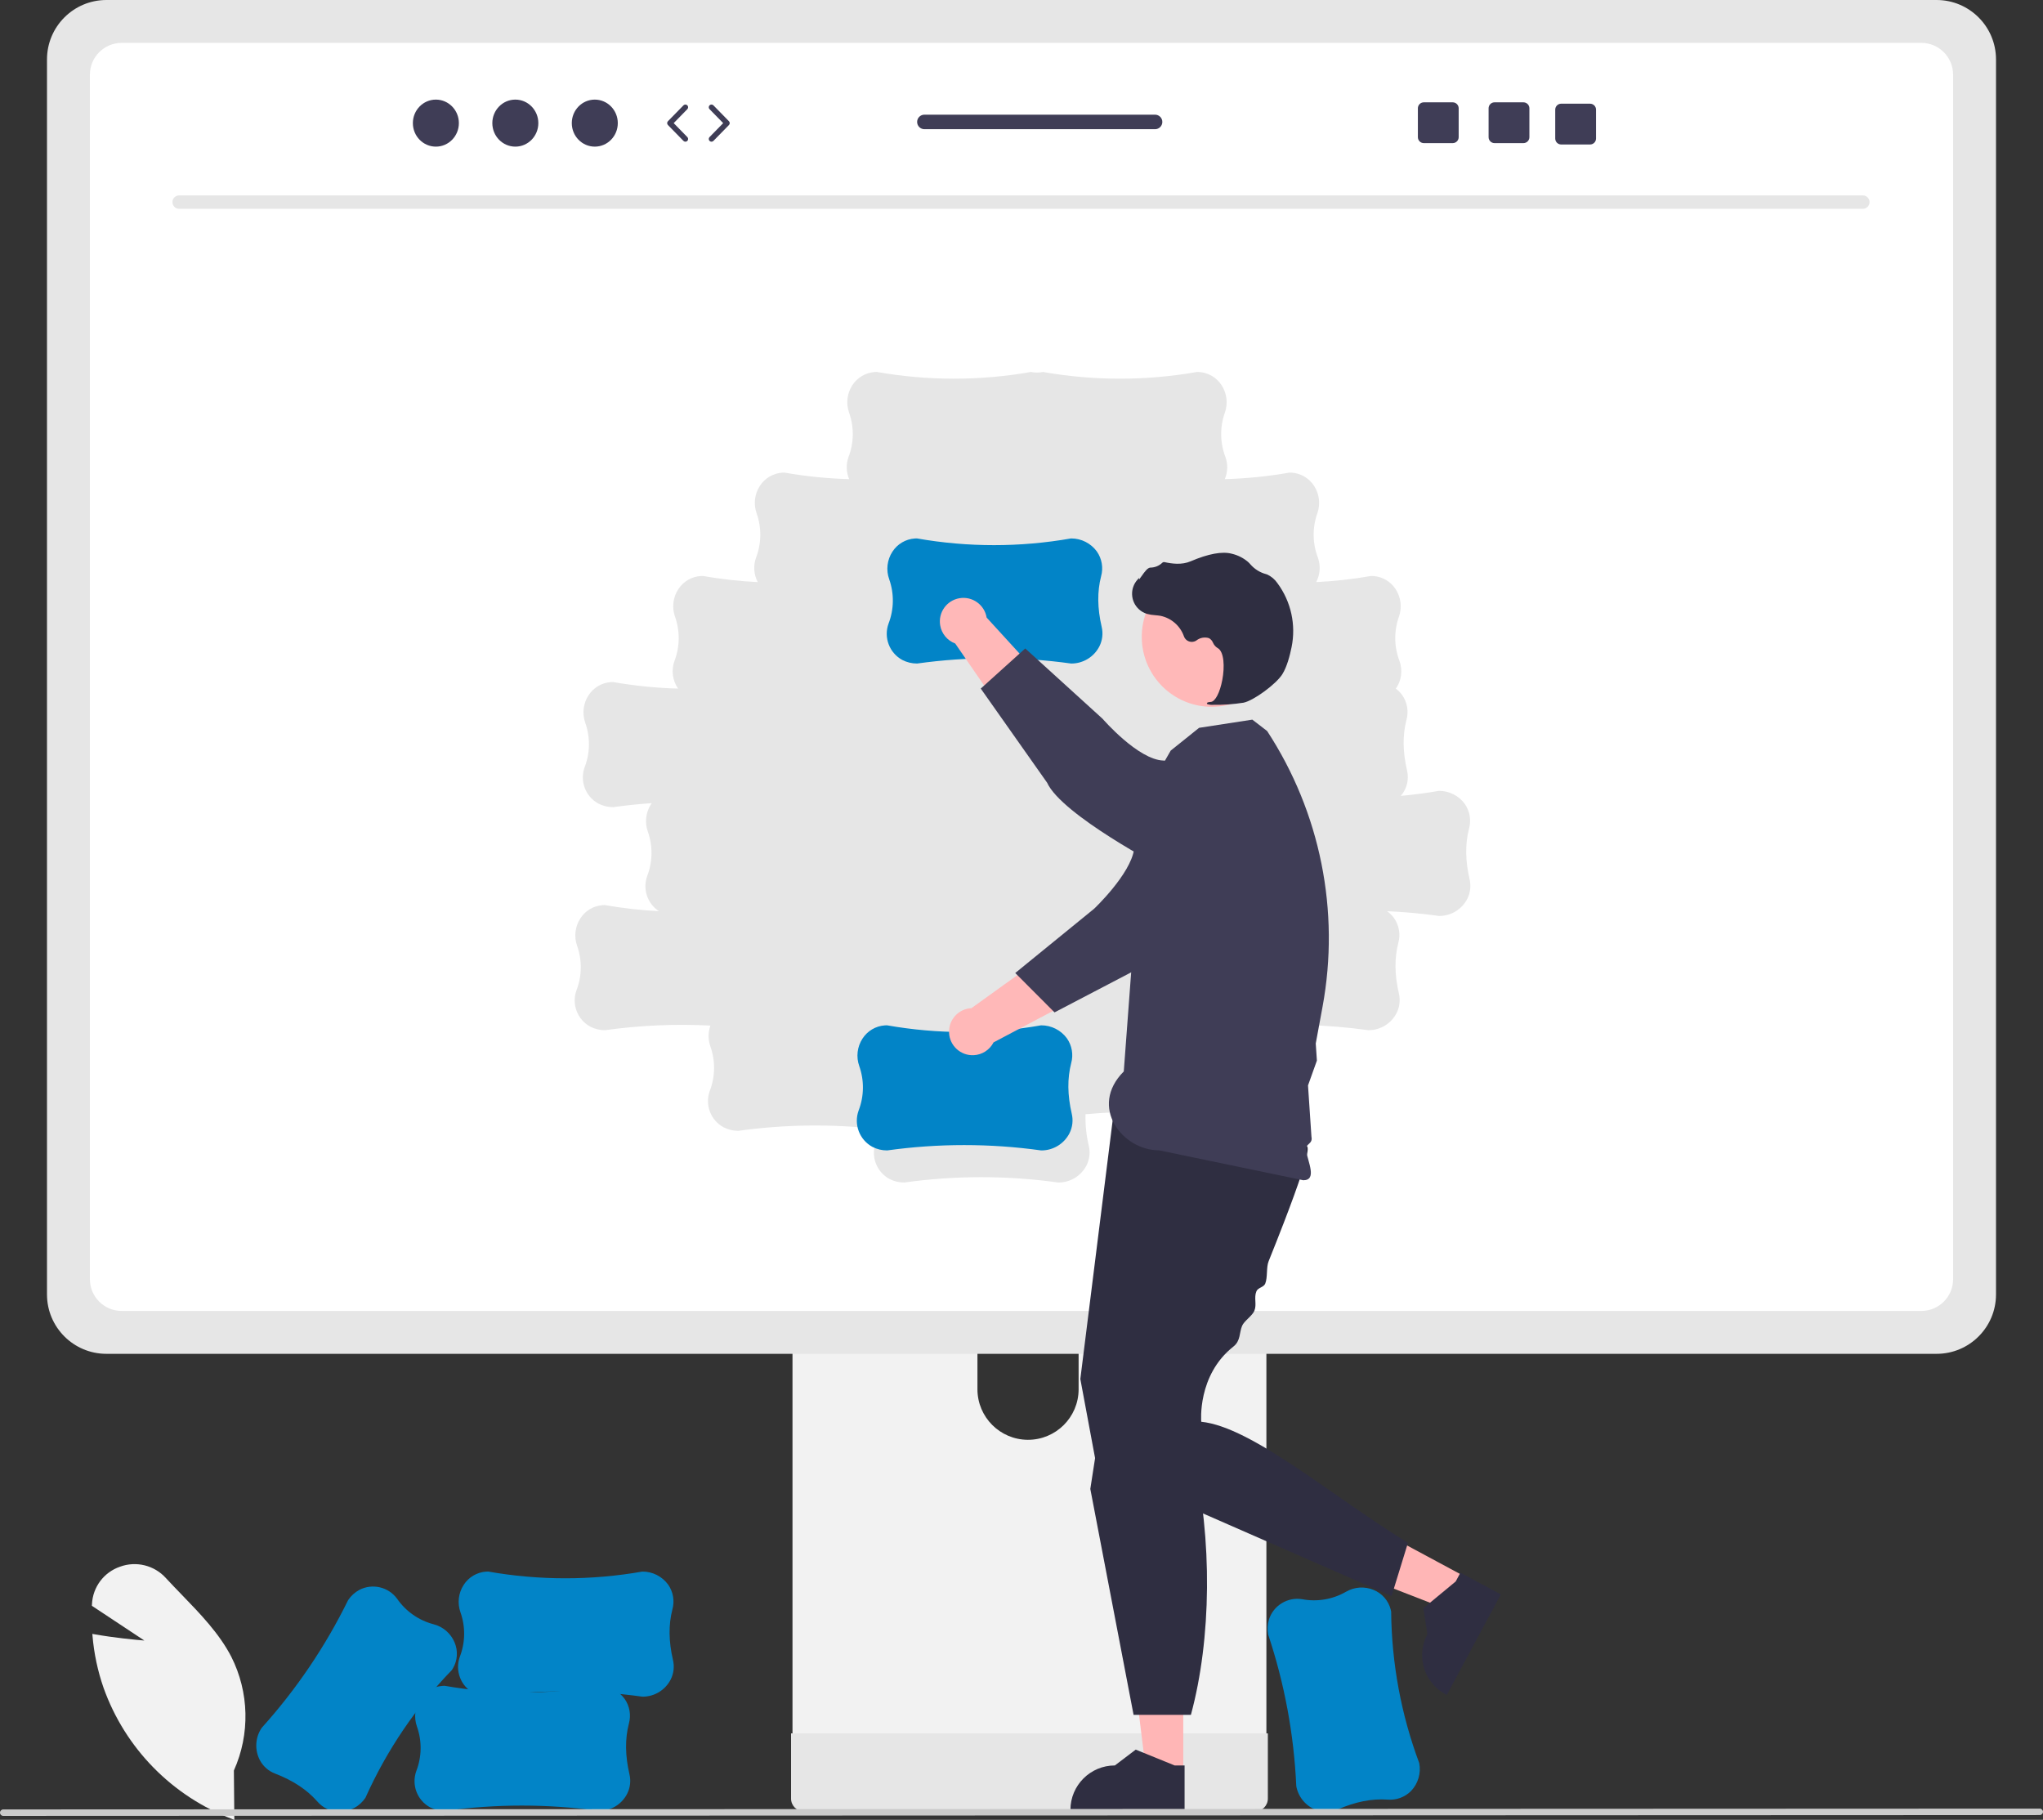 <svg xmlns="http://www.w3.org/2000/svg" width="751.119" height="669.03" viewBox="0 0 751.119 669.03" xmlns:xlink="http://www.w3.org/1999/xlink"><rect x="0" y="0" width="751.119" height="669.03" fill="#333333" stroke="none"/><path d="M86.152,669.03l-.654-.243c-22.143-8.352-39.491-26.021-47.436-48.313-2.153-6.195-3.516-12.637-4.059-19.173l-.053-.624,.616,.11c7.354,1.32,15.073,2.049,18.513,2.334l-19.296-12.769,.035-.663c.3-6.234,4.363-11.657,10.261-13.698,5.954-2.199,12.647-.554,16.904,4.154,1.918,2.082,3.947,4.178,5.908,6.205,6.74,6.965,13.709,14.168,18.116,22.671,6.627,13.101,6.987,28.494,.979,41.891l.168,18.118Z" fill="#f2f2f2"/><path d="M476.589,656.657l-.008-.069c-.853-18.939-4.328-37.668-10.326-55.652l-.006-.03c-.35-1.847-.248-3.751,.296-5.55,1.675-5.157,6.87-8.314,12.219-7.426,5.525,1.038,11.24,.062,16.108-2.75,3.092-1.793,6.843-2.042,10.144-.671,3.113,1.269,5.441,3.936,6.278,7.191,.065,.256,.123,.515,.172,.778,.176,19.028,3.671,37.879,10.328,55.705l.004,.023c.696,3.681-.415,7.473-2.988,10.196-2.274,2.308-5.461,3.479-8.689,3.192-5.794-.395-11.754,.78-18.218,3.595-2.258,1.005-4.797,1.183-7.174,.504-4.203-1.232-7.352-4.727-8.141-9.035Z" fill="#0284c7"/><path d="M291.366,396.5v248.7h174.231v-248.7c.006-3.672-2.384-6.918-5.893-8.002-.805-.266-1.649-.397-2.498-.388h-157.426c-4.638-.009-8.405,3.744-8.414,8.382v.008Zm67.995,85.454c.095-10.272,8.498-18.523,18.77-18.428,10.139,.093,18.335,8.289,18.428,18.428v28.857c-.049,10.272-8.415,18.56-18.687,18.511-10.203-.048-18.463-8.308-18.511-18.511v-28.857Z" fill="#f2f2f2"/><path d="M290.833,637.246v23.983c.008,2.585,2.095,4.683,4.68,4.704h165.938c2.589-.013,4.681-2.115,4.68-4.704v-23.983h-175.298Z" fill="#e6e6e6"/><path d="M17.277,21.8V475.892c.01,12.049,9.775,21.815,21.824,21.824H712.018c12.049-.009,21.815-9.775,21.824-21.824V21.8c-.029-12.037-9.787-21.785-21.824-21.8H39.101c-12.037,.015-21.796,9.763-21.824,21.8Z" fill="#e6e6e6"/><path d="M706.404,15.762H44.715c-6.445,.014-11.663,5.243-11.664,11.688V470.29c.011,6.437,5.227,11.653,11.664,11.664H706.404c6.437-.011,11.653-5.227,11.664-11.664V27.45c-.001-6.445-5.218-11.674-11.664-11.688Zm-166.914,314.618c-1.978,3.907-5.989,6.366-10.368,6.356l-.069-.005c-6.343-.884-12.71-1.466-19.1-1.748,.992,.711,1.865,1.574,2.587,2.558,1.855,2.657,2.425,6.004,1.554,9.125-1.445,5.625-1.377,11.699,.211,18.568,.576,2.403,.288,4.933-.813,7.145-1.978,3.907-5.989,6.366-10.368,6.356l-.069-.005c-15.149-2.11-30.486-2.519-45.725-1.218-.06,.384-.136,.769-.235,1.154-1.445,5.625-1.377,11.699,.211,18.568,.576,2.403,.288,4.933-.813,7.145-1.978,3.907-5.989,6.366-10.368,6.356l-.069-.005c-15.558-2.166-31.313-2.537-46.955-1.106-.119,3.906,.287,7.811,1.206,11.61,.576,2.403,.288,4.933-.813,7.145-1.978,3.907-5.989,6.366-10.368,6.356l-.069-.005c-18.776-2.616-37.825-2.616-56.602,0h-.03c-1.88,.007-3.734-.44-5.403-1.304-4.765-2.588-6.921-8.271-5.072-13.368,.567-1.605,.989-3.257,1.26-4.938-17.208-1.983-34.597-1.779-51.754,.609h-.03c-1.88,.007-3.734-.44-5.403-1.304-4.765-2.588-6.921-8.271-5.072-13.368,2.029-5.243,2.112-11.04,.234-16.339-.885-2.485-.885-5.199-.001-7.684-12.934-.659-25.901-.091-38.728,1.695h-.03c-1.88,.007-3.734-.44-5.403-1.304-4.765-2.588-6.921-8.271-5.072-13.368,2.029-5.243,2.112-11.04,.234-16.339-1.199-3.367-.759-7.101,1.19-10.096,1.815-2.829,4.862-4.632,8.216-4.861,.264-.018,.528-.027,.796-.027,6.572,1.149,13.207,1.898,19.869,2.245-4.25-2.793-6.031-8.137-4.306-12.921,2.029-5.243,2.112-11.04,.234-16.339-1.199-3.367-.759-7.101,1.19-10.096,.084-.129,.183-.244,.271-.368-4.741,.327-9.471,.819-14.19,1.476h-.03c-1.88,.007-3.734-.44-5.403-1.304-4.765-2.588-6.921-8.271-5.072-13.368,2.029-5.243,2.112-11.04,.234-16.339-1.199-3.367-.759-7.101,1.19-10.096,1.815-2.829,4.862-4.632,8.216-4.861,.264-.018,.528-.027,.796-.027,7.902,1.383,15.895,2.188,23.914,2.407-2.046-2.949-2.548-6.701-1.35-10.084,2.029-5.243,2.112-11.04,.234-16.339-1.199-3.367-.759-7.101,1.19-10.096,1.815-2.829,4.862-4.632,8.216-4.861,.264-.018,.528-.027,.796-.027,6.687,1.169,13.44,1.925,20.22,2.264-1.457-2.758-1.695-5.999-.656-8.94,2.029-5.243,2.112-11.04,.234-16.339-1.199-3.367-.759-7.101,1.19-10.096,1.815-2.829,4.862-4.632,8.216-4.861,.264-.018,.528-.027,.796-.027,7.869,1.377,15.827,2.181,23.812,2.404-1.087-2.568-1.176-5.45-.248-8.081,2.029-5.243,2.112-11.04,.234-16.339-1.199-3.367-.759-7.101,1.19-10.096,1.815-2.829,4.862-4.632,8.216-4.861,.264-.018,.528-.027,.796-.027,18.741,3.299,37.913,3.301,56.654,.007h.023c1.446,.298,2.938,.298,4.385,0h.023c18.741,3.294,37.914,3.291,56.654-.007,.268,0,.532,.009,.796,.027,3.353,.229,6.401,2.032,8.216,4.861,1.95,2.996,2.39,6.729,1.19,10.096-1.878,5.299-1.794,11.096,.234,16.339,.927,2.63,.839,5.512-.248,8.081,7.985-.223,15.943-1.027,23.812-2.404,.268,0,.532,.009,.796,.027,3.353,.229,6.401,2.032,8.216,4.861,1.95,2.996,2.39,6.729,1.19,10.096-1.878,5.299-1.794,11.096,.234,16.339,1.038,2.941,.8,6.182-.656,8.94,6.78-.338,13.533-1.094,20.22-2.264,.268,0,.532,.009,.796,.027,3.353,.229,6.401,2.032,8.216,4.861,1.95,2.996,2.39,6.729,1.19,10.096-1.878,5.299-1.794,11.096,.234,16.339,1.201,3.391,.693,7.154-1.365,10.106,.893,.674,1.683,1.475,2.345,2.376,1.855,2.657,2.425,6.004,1.554,9.125-1.445,5.625-1.377,11.699,.211,18.568,.576,2.403,.288,4.933-.813,7.145-.403,.788-.894,1.527-1.463,2.204,4.681-.411,9.351-1.025,14.008-1.841h.023c3.746-.013,7.272,1.771,9.479,4.798,1.855,2.657,2.425,6.004,1.554,9.125-1.445,5.625-1.377,11.699,.211,18.568,.576,2.403,.288,4.933-.813,7.145Z" fill="#fff"/><path d="M684.942,76.765H65.802c-1.36-.03-2.438-1.157-2.408-2.516,.029-1.318,1.09-2.379,2.408-2.408H684.942c1.36,.03,2.438,1.157,2.408,2.516-.029,1.318-1.09,2.379-2.408,2.408Z" fill="#e6e6e6"/><path d="M382.852,422.94l-.069-.005c-18.776-2.616-37.825-2.616-56.602,0h-.03c-1.88,.007-3.734-.44-5.403-1.304-4.765-2.588-6.921-8.271-5.072-13.368,2.029-5.243,2.112-11.04,.234-16.339-1.199-3.367-.759-7.101,1.19-10.096,1.815-2.829,4.862-4.632,8.216-4.861,.264-.018,.528-.027,.796-.027,18.741,3.299,37.913,3.301,56.654,.007h.023c3.746-.013,7.272,1.771,9.479,4.798,1.855,2.657,2.425,6.004,1.554,9.125-1.445,5.625-1.377,11.699,.211,18.568,.576,2.403,.288,4.933-.813,7.145-1.978,3.907-5.989,6.366-10.368,6.356Z" fill="#0284c7"/><path d="M440.595,324.893l-15.106-12.5c-11.328,5.937-28.564,29.642-28.564,29.642l-39.764,28.599c-4.775,.227-8.462,4.283-8.235,9.058s4.283,8.462,9.058,8.235c3.099-.148,5.882-1.942,7.295-4.705l54.028-28.55,21.288-29.779Z" fill="#ffb8b8"/><path d="M466.08,277.317h0c8.719,7.384,9.801,20.437,2.417,29.156-.827,.977-1.744,1.875-2.737,2.683l-9.606,7.809s-23.961,34.493-36.433,38.495l-32.019,16.728-14.438-14.475,29.019-23.649s13.347-12.624,14.683-21.866c.818-5.66,10.397-21.076,19.998-32.511,7.369-8.693,20.389-9.766,29.082-2.397l.033,.028Z" fill="#3f3d56"/><polygon points="435.037 651.672 421.39 651.671 414.898 599.031 435.04 599.032 435.037 651.672" fill="#ffb6b6"/><path d="M435.517,665.908l-41.967-.002v-.531c.001-9.021,7.314-16.334,16.335-16.334h.001l7.666-5.816,14.303,5.817,3.663,0-.001,16.866Z" fill="#2f2e41"/><polygon points="539.021 579.842 532.558 591.861 483.12 572.653 492.659 554.913 539.021 579.842" fill="#ffb6b6"/><path d="M551.788,586.16l-19.874,36.963-.467-.251c-7.945-4.272-10.923-14.176-6.652-22.122l0-.001-1.492-9.506,11.896-9.843,1.735-3.227,14.855,7.987Z" fill="#2f2e41"/><path d="M409.235,410.61l-12.045,96.36,6.022,32.306,108.405,47.492,6.022-19.573c-27.71-16.956-57.331-42.617-75.995-44.503,0,0-1.548-17.1,11.823-27.654,2.698-2.129,2.107-5.01,3.198-7.621,.75-1.796,3.735-3.666,4.499-5.508,.991-2.387-.235-4.759,.761-7.185,.56-1.364,2.683-1.45,3.239-2.815,.949-2.329,.328-5.934,1.253-8.235,1.977-4.916,3.877-9.723,5.612-14.23,5.401-14.028,9.202-25.142,8.722-27.542-1.506-7.528-71.517-11.292-71.517-11.292Z" fill="#2f2e41"/><path d="M407.16,506.691l-6.301,40.693,15.904,83.046h21.079c7.573-27.904,7.963-64.578,.753-95.607l-31.434-28.133Z" fill="#2f2e41"/><path d="M420.703,292.878l9.717-16.932,10.433-8.37,19.573-3.011,5.438,4.181h0c19.57,29.91,26.868,66.209,20.378,101.358l-1.528,8.274-.97,5.252,.42,6.278-3.266,9.139,.449,6.692,.24,3.574,.241,3.587,.336,5.007c.602,2.858-2.429,2.481-2,5,.753,4.424,4.128,10.979-1,11l-53-11c-13.464,.055-26-16-13-29l7.538-101.03Z" fill="#3f3d56"/><circle cx="445.511" cy="234.112" r="25.737" fill="#ffb8b8"/><path d="M445.947,259.117c3.766,.059,7.53-.204,11.251-.786,3.688-.75,11.939-6.796,14.239-10.435h0c1.709-2.703,2.802-6.925,3.418-9.99,1.677-8.203-.202-16.732-5.171-23.47-.944-1.394-2.248-2.506-3.773-3.22-.135-.053-.274-.1-.415-.14-2.222-.585-4.218-1.82-5.733-3.547-.294-.349-.612-.677-.953-.981-1.712-1.445-3.741-2.464-5.923-2.974-3.521-.942-8.616-.007-15.144,2.783-3.28,1.402-6.866,.894-9.625,.296-.315-.061-.638,.05-.85,.291-1.174,1.102-2.721,1.719-4.332,1.727-.986,.043-2.021,1.409-3.272,3.19-.284,.404-.615,.876-.854,1.163l-.032-.551-.558,.615c-2.87,3.163-2.632,8.054,.531,10.924,.85,.771,1.861,1.344,2.96,1.676,.992,.264,2.008,.426,3.033,.483,.621,.056,1.263,.114,1.878,.22,4.018,.823,7.308,3.696,8.665,7.567,.568,1.585,2.314,2.41,3.9,1.841,.249-.089,.485-.211,.703-.361,1.301-1.013,3.016-1.326,4.591-.836,.671,.373,1.192,.965,1.478,1.677,.347,.793,.923,1.465,1.654,1.93,2.499,1.289,2.672,6.997,1.774,11.756-.865,4.587-2.576,7.905-4.159,8.069-1.219,.126-1.359,.213-1.447,.428l-.079,.193,.137,.181c.673,.244,1.391,.34,2.105,.281Z" fill="#2f2e41"/><path d="M393.852,243.94l-.069-.005c-18.776-2.616-37.825-2.616-56.602,0h-.03c-1.88,.007-3.734-.44-5.403-1.304-4.765-2.588-6.921-8.271-5.072-13.368,2.029-5.243,2.112-11.04,.234-16.339-1.199-3.367-.759-7.101,1.19-10.096,1.815-2.829,4.862-4.632,8.216-4.861,.264-.018,.528-.027,.796-.027,18.741,3.299,37.913,3.301,56.654,.007h.023c3.746-.013,7.272,1.771,9.479,4.798,1.855,2.657,2.425,6.004,1.554,9.125-1.445,5.625-1.377,11.699,.211,18.568,.576,2.403,.288,4.933-.813,7.145-1.978,3.907-5.989,6.366-10.368,6.356Z" fill="#0284c7"/><path d="M417.919,304.556l10.65-16.463c-7.22-10.556-32.777-24.905-32.777-24.905l-33.05-36.149c-.784-4.716-5.243-7.904-9.959-7.12-4.716,.784-7.904,5.243-7.12,9.959,.509,3.061,2.616,5.615,5.525,6.695l34.668,50.321,32.062,17.662Z" fill="#ffb8b8"/><path d="M468.148,324.307h0c-6.314,9.522-19.152,12.122-28.673,5.807-1.067-.708-2.066-1.513-2.984-2.405l-8.878-8.628s-37.215-19.432-42.647-31.351l-24.384-34.587,16.35-14.749,28.419,25.834s13.084,15.13,22.418,15.377c5.716,.151,22.147,7.863,34.625,16.062,9.494,6.303,12.082,19.108,5.779,28.603l-.024,.036Z" fill="#3f3d56"/><path d="M220.238,665.759l-.069-.005c-18.776-2.616-37.825-2.616-56.602,0h-.03c-1.88,.007-3.734-.44-5.403-1.304-4.765-2.588-6.921-8.271-5.072-13.368,2.029-5.243,2.112-11.04,.234-16.339-1.199-3.367-.759-7.101,1.19-10.096,1.815-2.829,4.862-4.632,8.216-4.861,.264-.018,.528-.027,.796-.027,18.741,3.299,37.913,3.301,56.654,.007h.023c3.746-.013,7.272,1.771,9.479,4.798,1.855,2.657,2.425,6.004,1.554,9.125-1.445,5.625-1.377,11.699,.211,18.568,.576,2.403,.288,4.933-.813,7.145-1.978,3.907-5.989,6.366-10.368,6.356Z" fill="#0284c7"/><path d="M236.238,623.759l-.069-.005c-18.776-2.616-37.825-2.616-56.602,0h-.03c-1.88,.007-3.734-.44-5.403-1.304-4.765-2.588-6.921-8.271-5.072-13.368,2.029-5.243,2.112-11.04,.234-16.339-1.199-3.367-.759-7.101,1.19-10.096,1.815-2.829,4.862-4.632,8.216-4.861,.264-.018,.528-.027,.796-.027,18.741,3.299,37.913,3.301,56.654,.007h.023c3.746-.013,7.272,1.771,9.479,4.798,1.855,2.657,2.425,6.004,1.554,9.125-1.445,5.625-1.377,11.699,.211,18.568,.576,2.403,.288,4.933-.813,7.145-1.978,3.907-5.989,6.366-10.368,6.356Z" fill="#0284c7"/><path d="M96.225,635.208l.043-.055c12.688-14.086,23.361-29.864,31.715-46.882l.017-.025c1.047-1.561,2.457-2.846,4.107-3.745,4.813-2.497,10.729-1.098,13.915,3.289,3.206,4.618,7.961,7.935,13.402,9.349,3.461,.893,6.307,3.35,7.695,6.643,1.326,3.089,1.112,6.623-.577,9.529-.133,.228-.274,.453-.424,.674-13.233,13.674-23.978,29.553-31.751,46.921l-.013,.019c-2.088,3.11-5.542,5.031-9.285,5.163-3.24,.047-6.332-1.356-8.429-3.826-3.849-4.349-8.918-7.696-15.498-10.23-2.313-.87-4.247-2.525-5.462-4.677-2.128-3.827-1.917-8.528,.545-12.149Z" fill="#0284c7"/><path d="M749.934,667.284l-748.75,.307c-.658-.003-1.188-.539-1.184-1.197,.003-.653,.532-1.181,1.184-1.184l748.75-.307c.658,.003,1.188,.539,1.184,1.197-.003,.653-.532,1.181-1.184,1.184Z" fill="#cacaca"/><g><ellipse cx="160.251" cy="45.263" rx="8.457" ry="8.645" fill="#3f3d56"/><ellipse cx="189.465" cy="45.263" rx="8.457" ry="8.645" fill="#3f3d56"/><ellipse cx="218.679" cy="45.263" rx="8.457" ry="8.645" fill="#3f3d56"/><path d="M251.99,52.096c-.26,0-.519-.101-.715-.301l-5.706-5.833c-.38-.389-.38-1.01,0-1.398l5.706-5.833c.387-.395,1.021-.401,1.414-.016,.395,.386,.402,1.02,.016,1.414l-5.022,5.133,5.022,5.134c.386,.395,.379,1.028-.016,1.414-.194,.19-.447,.285-.699,.285Z" fill="#3f3d56"/><path d="M261.579,52.096c-.252,0-.505-.095-.699-.285-.395-.386-.402-1.019-.016-1.414l5.021-5.134-5.021-5.133c-.386-.395-.379-1.028,.016-1.414,.394-.387,1.028-.379,1.414,.016l5.706,5.833c.38,.389,.38,1.01,0,1.398l-5.706,5.833c-.196,.2-.455,.301-.715,.301Z" fill="#3f3d56"/><path d="M560.089,37.619h-10.61c-1.21,0-2.19,.98-2.19,2.19v10.62c0,1.21,.98,2.19,2.19,2.19h10.61c1.21,0,2.2-.98,2.2-2.19v-10.62c0-1.21-.99-2.19-2.2-2.19Z" fill="#3f3d56"/><path d="M534.089,37.619h-10.61c-1.21,0-2.19,.98-2.19,2.19v10.62c0,1.21,.98,2.19,2.19,2.19h10.61c1.21,0,2.2-.98,2.2-2.19v-10.62c0-1.21-.99-2.19-2.2-2.19Z" fill="#3f3d56"/><path d="M584.589,38.119h-10.61c-1.21,0-2.19,.98-2.19,2.19v10.62c0,1.21,.98,2.19,2.19,2.19h10.61c1.21,0,2.2-.98,2.2-2.19v-10.62c0-1.21-.99-2.19-2.2-2.19Z" fill="#3f3d56"/><path d="M424.667,42.159h-84.81c-1.48,0-2.67,1.2-2.67,2.67s1.19,2.67,2.67,2.67h84.81c1.47,0,2.67-1.2,2.67-2.67s-1.2-2.67-2.67-2.67Z" fill="#3f3d56"/></g></svg>